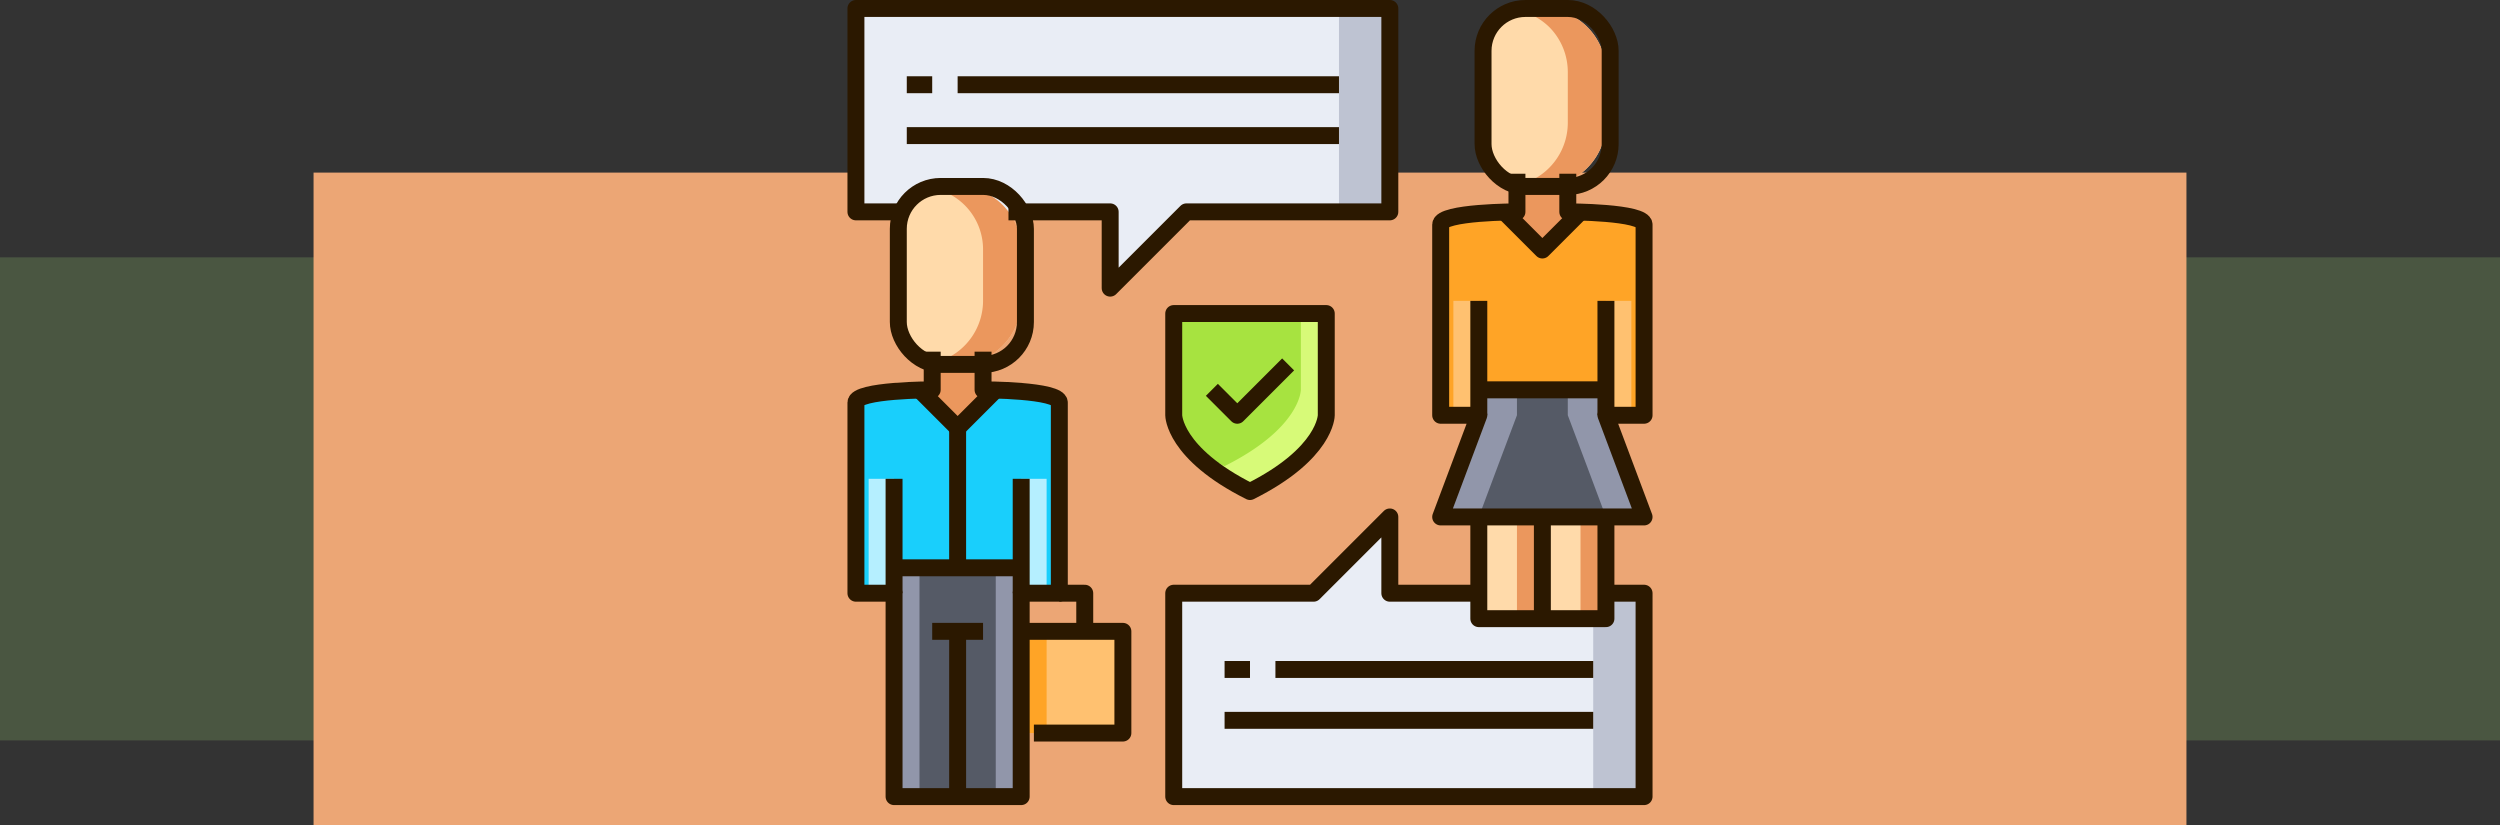 <svg xmlns="http://www.w3.org/2000/svg" width="295" height="97.367" viewBox="0 0 295 97.367">
  <rect x="0" y="0" width="295" height="97.367" fill="#333333" stroke="none"/>
  <g id="Grupo_1224054" data-name="Grupo 1224054" transform="translate(-1125 -3432.633)">
    <g id="Grupo_1222206" data-name="Grupo 1222206">
      <rect id="Rectángulo_421164" data-name="Rectángulo 421164" width="295" height="57" transform="translate(1125 3463)" fill="#4a5641"/>
      <rect id="Rectángulo_421165" data-name="Rectángulo 421165" width="221" height="77" transform="translate(1162 3453)" fill="#eca675"/>
    </g>
    <g id="_25-Insurance" data-name="25-Insurance" transform="translate(1225 3432.633)">
      <path id="Trazado_1180039" data-name="Trazado 1180039" d="M51.5,50V41l-9,9H26V74H81.5V50Z" transform="translate(12.5 20)" fill="#e9edf5"/>
      <path id="Trazado_1180040" data-name="Trazado 1180040" d="M31,25v9l9-9H64V1H1V25Z" fill="#e9edf5"/>
      <path id="Trazado_1180041" data-name="Trazado 1180041" d="M39,1h6V25H39Z" transform="translate(19)" fill="#bec3d2"/>
      <path id="Trazado_1180042" data-name="Trazado 1180042" d="M59,47h6V71H59Z" transform="translate(29 23)" fill="#bec3d2"/>
      <path id="Trazado_1180043" data-name="Trazado 1180043" d="M44,25V37s0,4.5-9,9c-9-4.5-9-9-9-9V25Z" transform="translate(12.5 12)" fill="#a7e340"/>
      <path id="Trazado_1180044" data-name="Trazado 1180044" d="M40.55,25v9s0,4.5-9,9a27.75,27.75,0,0,1-4.65-2.869A20.279,20.279,0,0,0,34.55,46c9-4.5,9-9,9-9V25Z" transform="translate(12.95 12)" fill="#d7fa78"/>
      <path id="Trazado_1180045" data-name="Trazado 1180045" d="M59.49,14.59v3.615s.585,0,1.47.03l-4.47,4.47-4.47-4.47c.885-.03,1.47-.03,1.47-.03V14.59a7.625,7.625,0,0,0,6,0Z" transform="translate(25.51 6.795)" fill="#eb975d"/>
      <path id="Trazado_1180046" data-name="Trazado 1180046" d="M66.5,31v3l2.295,6.1L71,46H47l4.5-12V31Z" transform="translate(23 15)" fill="#555a66"/>
      <path id="Trazado_1180047" data-name="Trazado 1180047" d="M63.795,40.1,61.5,34V31H57v3l2.295,6.1L61.5,46H66Z" transform="translate(28 15)" fill="#9196aa"/>
      <path id="Trazado_1180048" data-name="Trazado 1180048" d="M49.205,40.1,51.5,34V31H56v3l-2.295,6.1L51.5,46H47Z" transform="translate(23 15)" fill="#9196aa"/>
      <path id="Trazado_1180049" data-name="Trazado 1180049" d="M55,41h7.5V53H55Z" transform="translate(27 20)" fill="#ffdaaa"/>
      <path id="Trazado_1180050" data-name="Trazado 1180050" d="M57.5,41V53H50V41Z" transform="translate(24.5 20)" fill="#ffdaaa"/>
      <path id="Trazado_1180051" data-name="Trazado 1180051" d="M60.5,21.385a7.625,7.625,0,0,1-6,0A7.543,7.543,0,0,1,50,14.5v-6a7.5,7.5,0,0,1,15,0v6A7.543,7.543,0,0,1,60.5,21.385Z" transform="translate(24.5)" fill="#ffdaaa"/>
      <path id="Trazado_1180052" data-name="Trazado 1180052" d="M66.5,37.99h-15v3H47V18.49c0-1.11,5-1.4,7.53-1.47L59,21.49l4.47-4.47c2.55.075,7.53.36,7.53,1.47v22.5H66.5Z" transform="translate(23 8.01)" fill="#ffa426"/>
      <path id="Trazado_1180053" data-name="Trazado 1180053" d="M61.06,3.19A7.533,7.533,0,0,0,55.75,1a7.44,7.44,0,0,0-2.25.381A7.58,7.58,0,0,1,56.56,3.19,7.533,7.533,0,0,1,58.75,8.5v6a7.543,7.543,0,0,1-4.5,6.885,7.65,7.65,0,0,1-.75.235A7.551,7.551,0,0,0,55.75,22a7.659,7.659,0,0,0,3-.615,7.543,7.543,0,0,0,4.5-6.885v-6a7.533,7.533,0,0,0-2.19-5.31Z" transform="translate(26.25 0)" fill="#eb975d"/>
      <path id="Trazado_1180054" data-name="Trazado 1180054" d="M60,24h3V37.5H60Z" transform="translate(29.5 11.5)" fill="#ffc170"/>
      <path id="Trazado_1180055" data-name="Trazado 1180055" d="M48,24h3V37.5H48Z" transform="translate(23.5 11.5)" fill="#ffc170"/>
      <path id="Trazado_1180056" data-name="Trazado 1180056" d="M58,41h3V53H58Z" transform="translate(28.5 20)" fill="#eb975d"/>
      <path id="Trazado_1180057" data-name="Trazado 1180057" d="M53,41h3V53H53Z" transform="translate(26 20)" fill="#eb975d"/>
      <path id="Trazado_1180058" data-name="Trazado 1180058" d="M13.49,28.59v3.615s.585,0,1.47.03l-4.47,4.47-4.47-4.47c.885-.03,1.47-.03,1.47-.03V28.59a7.625,7.625,0,0,0,6,0Z" transform="translate(2.51 13.795)" fill="#eb975d"/>
      <path id="Trazado_1180059" data-name="Trazado 1180059" d="M19,48V72H4V45H19Z" transform="translate(1.5 22)" fill="#555a66"/>
      <path id="Trazado_1180060" data-name="Trazado 1180060" d="M14.5,35.385a7.625,7.625,0,0,1-6,0A7.544,7.544,0,0,1,4,28.5v-6a7.5,7.5,0,0,1,15,0v6a7.544,7.544,0,0,1-4.5,6.885Z" transform="translate(1.5 7)" fill="#ffdaaa"/>
      <path id="Trazado_1180061" data-name="Trazado 1180061" d="M15.06,17.19A7.533,7.533,0,0,0,9.75,15a7.44,7.44,0,0,0-2.25.381A7.35,7.35,0,0,1,12.75,22.5v6a7.543,7.543,0,0,1-4.5,6.885,7.651,7.651,0,0,1-.75.236A7.551,7.551,0,0,0,9.75,36a7.659,7.659,0,0,0,3-.615,7.543,7.543,0,0,0,4.5-6.885v-6a7.533,7.533,0,0,0-2.19-5.31Z" transform="translate(3.25 7)" fill="#eb975d"/>
      <path id="Trazado_1180062" data-name="Trazado 1180062" d="M20.5,51.99H5.5v3H1V32.49c0-1.11,4.995-1.395,7.53-1.47L13,35.49l4.47-4.47c2.55.075,7.53.36,7.53,1.47v22.5H20.5Z" transform="translate(0 15.01)" fill="#19cffc"/>
      <path id="Trazado_1180063" data-name="Trazado 1180063" d="M14,38h3V51.5H14Z" transform="translate(6.5 18.5)" fill="#b5efff"/>
      <path id="Trazado_1180064" data-name="Trazado 1180064" d="M2,38H5V51.5H2Z" transform="translate(0.5 18.5)" fill="#b5efff"/>
      <path id="Trazado_1180065" data-name="Trazado 1180065" d="M12,45h3V72H12Z" transform="translate(5.5 22)" fill="#9196aa"/>
      <path id="Trazado_1180066" data-name="Trazado 1180066" d="M4,45H7V72H4Z" transform="translate(1.5 22)" fill="#9196aa"/>
      <path id="Trazado_1180067" data-name="Trazado 1180067" d="M14,50H26V62H14Z" transform="translate(6.5 24.5)" fill="#ffc170"/>
      <path id="Trazado_1180068" data-name="Trazado 1180068" d="M14,50h3V62H14Z" transform="translate(6.5 24.5)" fill="#ffa426"/>
      <g id="Grupo_1224170" data-name="Grupo 1224170" transform="translate(1 1)">
        <path id="Trazado_1180069" data-name="Trazado 1180069" d="M50,41V53H65V41" transform="translate(23.5 19)" fill="none" stroke="#2b1800" stroke-linejoin="round" stroke-width="2"/>
        <path id="Trazado_1180070" data-name="Trazado 1180070" d="M55,53V41" transform="translate(26 19)" fill="none" stroke="#2b1800" stroke-linejoin="round" stroke-width="2"/>
        <rect id="Rectángulo_421903" data-name="Rectángulo 421903" width="15" height="21" rx="5" transform="translate(5 21)" fill="none" stroke="#2b1800" stroke-linejoin="round" stroke-width="2"/>
        <path id="Trazado_1180071" data-name="Trazado 1180071" d="M10,28v4.5s-9,0-9,1.5V56.5H5.5v24h15v-24H25V34c0-1.5-9-1.5-9-1.5V28" transform="translate(-1 12.5)" fill="none" stroke="#2b1800" stroke-linejoin="round" stroke-width="2"/>
        <path id="Trazado_1180072" data-name="Trazado 1180072" d="M4,51.5V38" transform="translate(0.5 17.5)" fill="none" stroke="#2b1800" stroke-linejoin="round" stroke-width="2"/>
        <path id="Trazado_1180073" data-name="Trazado 1180073" d="M14,51.5V38" transform="translate(5.5 17.5)" fill="none" stroke="#2b1800" stroke-linejoin="round" stroke-width="2"/>
        <path id="Trazado_1180074" data-name="Trazado 1180074" d="M4,45H19" transform="translate(0.5 21)" fill="none" stroke="#2b1800" stroke-linejoin="round" stroke-width="2"/>
        <path id="Trazado_1180075" data-name="Trazado 1180075" d="M9,69.5V50" transform="translate(3 23.5)" fill="none" stroke="#2b1800" stroke-linejoin="round" stroke-width="2"/>
        <path id="Trazado_1180076" data-name="Trazado 1180076" d="M7,50h6" transform="translate(2 23.5)" fill="none" stroke="#2b1800" stroke-linejoin="round" stroke-width="2"/>
        <path id="Trazado_1180077" data-name="Trazado 1180077" d="M6,31l4.5,4.5L15,31" transform="translate(1.5 14)" fill="none" stroke="#2b1800" stroke-linejoin="round" stroke-width="2"/>
        <rect id="Rectángulo_421904" data-name="Rectángulo 421904" width="15" height="21" rx="5" transform="translate(74)" fill="none" stroke="#2b1800" stroke-linejoin="round" stroke-width="2"/>
        <path id="Trazado_1180078" data-name="Trazado 1180078" d="M56,14v4.5s-9,0-9,1.5V42.5h4.5L47,54.5H71l-4.5-12H71V20c0-1.5-9-1.5-9-1.5V14" transform="translate(22 5.5)" fill="none" stroke="#2b1800" stroke-linejoin="round" stroke-width="2"/>
        <path id="Trazado_1180079" data-name="Trazado 1180079" d="M50,37.5V24" transform="translate(23.5 10.5)" fill="none" stroke="#2b1800" stroke-linejoin="round" stroke-width="2"/>
        <path id="Trazado_1180080" data-name="Trazado 1180080" d="M60,37.5V24" transform="translate(28.5 10.5)" fill="none" stroke="#2b1800" stroke-linejoin="round" stroke-width="2"/>
        <path id="Trazado_1180081" data-name="Trazado 1180081" d="M50,31H65" transform="translate(23.5 14)" fill="none" stroke="#2b1800" stroke-linejoin="round" stroke-width="2"/>
        <path id="Trazado_1180082" data-name="Trazado 1180082" d="M52,17l4.5,4.5L61,17" transform="translate(24.5 7)" fill="none" stroke="#2b1800" stroke-linejoin="round" stroke-width="2"/>
        <path id="Trazado_1180083" data-name="Trazado 1180083" d="M9,34V50.5" transform="translate(3 15.5)" fill="none" stroke="#2b1800" stroke-linejoin="round" stroke-width="2"/>
        <path id="Trazado_1180084" data-name="Trazado 1180084" d="M14,50H26V62H15.5" transform="translate(5.5 23.5)" fill="none" stroke="#2b1800" stroke-linejoin="round" stroke-width="2"/>
        <path id="Trazado_1180085" data-name="Trazado 1180085" d="M20,51.5V47H17" transform="translate(7 22)" fill="none" stroke="#2b1800" stroke-linejoin="round" stroke-width="2"/>
        <path id="Trazado_1180086" data-name="Trazado 1180086" d="M7,25H1V1H64V25H40l-9,9V25H19" transform="translate(-1 -1)" fill="none" stroke="#2b1800" stroke-linejoin="round" stroke-width="2"/>
        <path id="Trazado_1180087" data-name="Trazado 1180087" d="M77,50h4.5V74H26V50H42.5l9-9v9H62" transform="translate(11.5 19)" fill="none" stroke="#2b1800" stroke-linejoin="round" stroke-width="2"/>
        <path id="Trazado_1180088" data-name="Trazado 1180088" d="M5,7H8" transform="translate(1 2)" fill="none" stroke="#2b1800" stroke-linejoin="round" stroke-width="2"/>
        <path id="Trazado_1180089" data-name="Trazado 1180089" d="M9,7H54" transform="translate(3 2)" fill="none" stroke="#2b1800" stroke-linejoin="round" stroke-width="2"/>
        <path id="Trazado_1180090" data-name="Trazado 1180090" d="M5,11H56" transform="translate(1 4)" fill="none" stroke="#2b1800" stroke-linejoin="round" stroke-width="2"/>
        <path id="Trazado_1180091" data-name="Trazado 1180091" d="M30,53h3" transform="translate(13.5 25)" fill="none" stroke="#2b1800" stroke-linejoin="round" stroke-width="2"/>
        <path id="Trazado_1180092" data-name="Trazado 1180092" d="M34,53H71.5" transform="translate(15.5 25)" fill="none" stroke="#2b1800" stroke-linejoin="round" stroke-width="2"/>
        <path id="Trazado_1180093" data-name="Trazado 1180093" d="M30,57H73.5" transform="translate(13.5 27)" fill="none" stroke="#2b1800" stroke-linejoin="round" stroke-width="2"/>
        <path id="Trazado_1180094" data-name="Trazado 1180094" d="M44,25V37s0,4.5-9,9c-9-4.5-9-9-9-9V25Z" transform="translate(11.5 11)" fill="none" stroke="#2b1800" stroke-linejoin="round" stroke-width="2"/>
        <path id="Trazado_1180095" data-name="Trazado 1180095" d="M29,32l3,3,6-6" transform="translate(13 13)" fill="none" stroke="#2b1800" stroke-linejoin="round" stroke-width="2"/>
      </g>
    </g>
  </g>
</svg>

